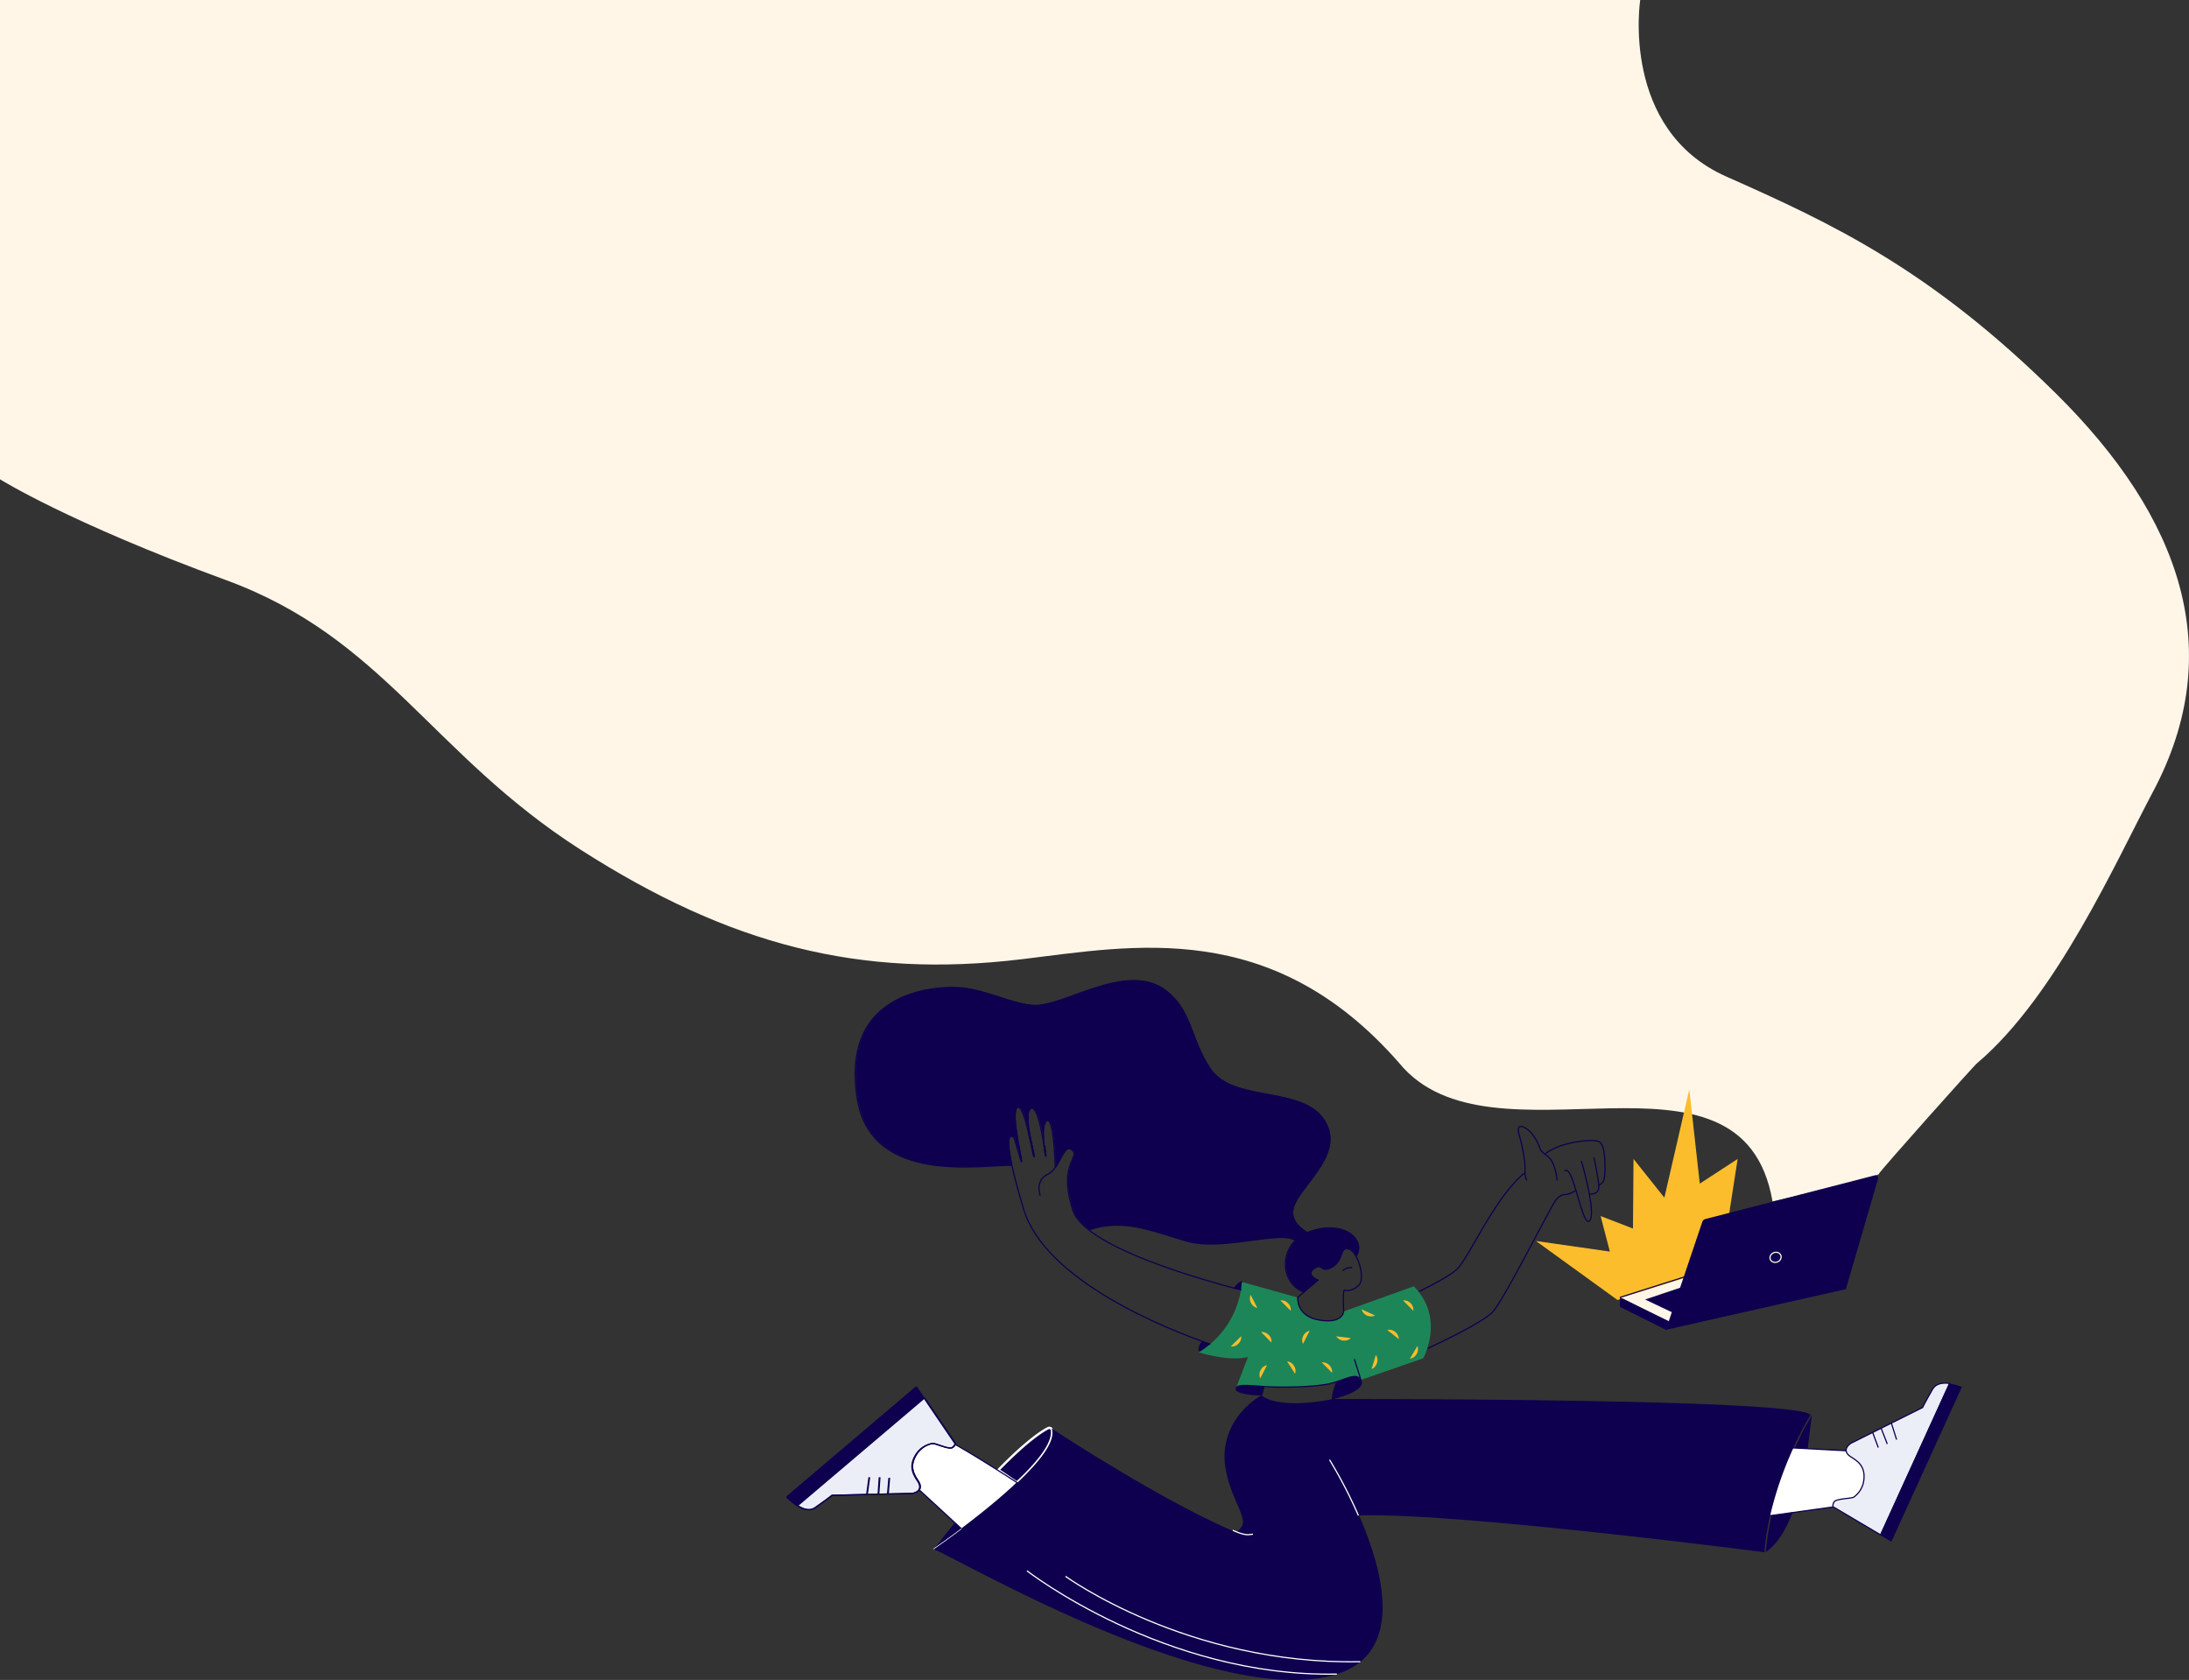 <svg xmlns="http://www.w3.org/2000/svg" viewBox="0 0 1845.73 1416.72">
  <rect x="0" y="0" width="1845.73" height="1416.72" fill="#333333" stroke="none"/>
  <defs>
    <style>
      .cls-1, .cls-14 {
        fill: #fff6e8;
      }

      .cls-2, .cls-3, .cls-8 {
        fill: #0e004e;
      }

      .cls-10, .cls-3, .cls-8 {
        stroke: #fff;
      }

      .cls-10, .cls-11, .cls-12, .cls-14, .cls-15, .cls-3, .cls-4, .cls-6, .cls-7, .cls-8 {
        stroke-miterlimit: 10;
      }

      .cls-3 {
        stroke-width: 2px;
      }

      .cls-4, .cls-5 {
        fill: #b57016;
      }

      .cls-11, .cls-14, .cls-4, .cls-6, .cls-7 {
        stroke: #0e004e;
      }

      .cls-6 {
        fill: #fff;
      }

      .cls-7 {
        fill: #ebeef7;
      }

      .cls-9 {
        fill: #1d8658;
      }

      .cls-10, .cls-11, .cls-12, .cls-15 {
        fill: none;
      }

      .cls-12 {
        stroke: #1b1023;
      }

      .cls-13 {
        fill: #fcbd2c;
      }

      .cls-15 {
        stroke: #fff6e8;
      }
    </style>
  </defs>
  <g id="Layer_2" data-name="Layer 2">
    <g id="pc-sky">
      <path id="Path_40" data-name="Path 40" class="cls-1" d="M1179.77,896.49c-107.2-122.73-224.61-98.85-318.2-87.56-136.44,16.44-246.29-11.86-372.06-92.4S323.57,538,190.73,489.28,0,404.2,0,404.2V0H1383s-16.93,109.18,72.6,148.9,171.94,78.24,277.86,182.87,145,217.41,81.94,335.86c-30.7,57.68-81.27,172.2-148.22,228.86-.51-.44-83.8,93-82.91,93.41,2.29,1.11-48.48,14.21-89.7,23.28C1468.89,864.78,1257.22,991.17,1179.77,896.49Z"/>
    </g>
    <g id="Jente">
      <g>
        <path class="cls-2" d="M1066,1169.16c-11.06-.83-20.06-1.71-22.52.52l-.66,1.71c.23,2.75,11.06,4.72,20,4.77h1.43l.12-.34A38.63,38.63,0,0,0,1066,1169.16Z"/>
        <path class="cls-2" d="M1013.7,1130.92c-5.58,6.86-1.89,9.3-1.89,9.3a81,81,0,0,0,9.24-6.69C1018.84,1132.76,1016.37,1131.89,1013.7,1130.92Z"/>
        <path class="cls-3" d="M883.79,1204.37c-5,2.53-17.95,10.66-42,35.34,5.4,3.37,11.16,7.6,15.69,10.48,17.63-16.41,31.18-32.94,29.5-44.13A2.23,2.23,0,0,0,883.79,1204.37Z"/>
        <path class="cls-4" d="M880.82,965.75c.49,4.47,1.11,8.08,1.24,8.76C882,973.86,881.54,970.39,880.82,965.75Z"/>
        <path class="cls-2" d="M1527.76,1193.27s-3.62,27-3.87,33.3-13.94,2.3-13.94,2.3,8.5-19.59,12.78-26.72C1526.21,1196.35,1527.76,1193.27,1527.76,1193.27Z"/>
        <path class="cls-2" d="M1092.07,1046.74c-12.9,13.56-9.16,36.53,7.88,42.83l11.9-10.12s-11-4.38-3.38-9.7,5.28,4.38,15.22-1.23,6.21-17.56,14.06-15.39c2.32.64,4.49,3,6.25,6.27,2.2-3.78,3.74-9.59-1.35-15.86-7.51-9.24-25.61-10.49-39.8-4.15a38.82,38.82,0,0,0-5.71,3.1A29.05,29.05,0,0,0,1092.07,1046.74Z"/>
        <path class="cls-2" d="M855.73,959.78c6,21.2,6.08,20,6.08,20,1.16,0-9.74-42.3-3.38-45.85s12.73,42,14,41.67-10-36.49-2.82-40.82c5.09-3.07,9.22,18.29,11.18,30.93-.51-4.79-.86-10.58-.25-14.88.42-2.92,1.27-5.14,2.83-5.89,5-2.39,6.51,27.58,6.92,39.5,5.83-8,8.45-19.47,14.13-14.74,7.41,6.18-12.16,11.17.75,50.85,1.88,5.78,6.81,11.46,13.88,16.92,28.91-9.55,51.68,1.13,82.1,9.83,29.4,8.4,80.58-9.64,90.89-.6a29.05,29.05,0,0,1,5.07-4.25,38.82,38.82,0,0,1,5.71-3.1c-7.49-4.37-16-12.22-10.82-23.88,8.55-19.2,43.3-44.31,24.23-71.94s-76-14-95-42c-17.55-25.85-15.35-49-37.83-66.29-33-25.38-86.7,14.73-112.17,12.42-19.7-1.78-36.66-12.1-59.28-14.64-17.53-2-104-.57-88.45,94.07,12,72.74,105.66,54.72,130.23,55.54C846.72,950.41,855.48,958.9,855.73,959.78Z"/>
        <path class="cls-5" d="M1148.12,1164.7c.06,0,0-.41-.2-1.11l-.22.07A8.34,8.34,0,0,1,1148.12,1164.7Z"/>
        <polygon class="cls-6" points="1512.15 1221.08 1556.14 1223.41 1582.45 1238.25 1568.54 1268.63 1545.86 1270.81 1492.54 1278.21 1482.63 1272.51 1508.72 1220.93 1512.15 1221.08"/>
        <path class="cls-2" d="M1128,1165a40.75,40.75,0,0,0-4.08,14.51c5.64-1.39,26.71-7.15,24.16-14.82a8.34,8.34,0,0,0-.42-1C1144.91,1157.94,1137.51,1161.89,1128,1165Z"/>
        <path class="cls-2" d="M1048,1080.79c-1.76.09-4.12,2.17-6.77,5.46l6,1.6A50.12,50.12,0,0,0,1048,1080.79Z"/>
        <path class="cls-2" d="M1493.7,1278.21a220.69,220.69,0,0,0-4.83,30.74c9.73-6.63,17.09-19.14,22.63-33.55l-17.8,2.8Z"/>
        <path class="cls-7" d="M1629.5,1171.59c-6.83,12-8.39,15.4-8.39,15.4l-26.34,13.15,4.4,13.93-4.4-13.93-8.62,4.3,5.17,13.31-5.17-13.31L1579,1208l4.74,12.78L1579,1208l-18.32,9.15s-7.73,4.68-1.87,10.13c2.9,2.69,12.51,5.7,12.92,16.87s-6.12,16.44-8.29,18.2-15.62,1.12-17.17,4.53-.42,3.93-.42,3.93l39.85,23.57,58.17-127.72C1638.06,1165.89,1632.3,1166.68,1629.5,1171.59Z"/>
        <path class="cls-6" d="M857.77,1250.42c-4.45-2.87-9.54-6.14-14.85-9.5-12.87-8.17-27.14-17-37.39-22.68a7.73,7.73,0,0,1-2,2.25c-2.86,2.43-14.76-3.86-17.46-3.2s-10.87,2.66-15.24,12.94,3,17.1,4.51,20.76c1,2.47.66,4.22-.23,5.46l30,27.67,5.74,5.28C824.86,1278.83,842.79,1264.61,857.77,1250.42Z"/>
        <path class="cls-7" d="M775.37,1251c-1.48-3.66-8.9-10.47-4.51-20.76s12.52-12.28,15.24-12.94,14.6,5.63,17.46,3.2a7.73,7.73,0,0,0,2-2.25c.37-.79.08-1.13.08-1.13l-26-38.29h0l-107,90.86h0c4.94,3.17,10.49,4.91,15.11,1.65,11.29-7.95,14.15-10.37,14.15-10.37l29.42-.69,9.64-.23h0l1-14.24-1,14.24,8-.19,1.15-13.58-1.15,13.58h0l20.48-.48s4-.43,5.77-2.92C776,1255.21,776.36,1253.46,775.37,1251Zm-44.09,9.28,2-14.48Z"/>
        <path class="cls-2" d="M805.11,1284.12q-8.37,10.26-17.74,22.32c.48-.33,10.24-7.06,23.48-17Z"/>
        <path class="cls-8" d="M787.37,1306.44c.48-.33,10.24-7.06,23.48-17"/>
        <path class="cls-2" d="M1492.54,1278.2a301.93,301.93,0,0,1,19.61-57.12,268.21,268.21,0,0,1,14.45-27.81c-9-13-336-13.46-397.85-13.42h-4.82l-.17.05c-29.32,5.66-50.31,4.06-59.86-2.9l-.29-.22c-10.4,5.88-25.29,19-29.86,39.79-6.64,30.15,15.71,58.12,14.27,67.72-.48,3.15-2.71,5.82-5.49,8-62.52-26-155.85-87.68-155.85-87.68,4.09,10.31-10.08,28-28.91,45.86-15,14.19-32.91,28.41-46.92,39-13.24,10-23,16.71-23.48,17h0c26.86,11.42,230.73,130.31,332.67,107.33,65.82-14.83,47.3-86.71,25.9-135.78a393.54,393.54,0,0,0-24.34-47,393.54,393.54,0,0,1,24.34,47c80.31-2.87,341.78,31,341.78,31a219.21,219.21,0,0,1,4.83-30.74Zm-450,14c14.1,4.52,11.59,2.21,14.48,2.09C1054.12,1294.45,1056.63,1296.76,1042.53,1292.24Z"/>
        <path class="cls-9" d="M1141.53,1146.27s4.37,13.52,5.4,17.52l-.23.07c-2.79-5.72-10.18-1.77-19.66,1.35a62.5,62.5,0,0,1-7.19,2c-14.08,2.86-41.43,3.19-54.74,2.2H1065c-11.07-.83-20.06-1.71-22.52.52l9.75-25.47c-16.51,3.95-41.39-4-41.39-4a80.12,80.12,0,0,0,9.24-6.69,75.66,75.66,0,0,0,26.21-45.68,48.28,48.28,0,0,0,.72-7.06l46.86,13.11v.12h0c-.12,1.59-.57,16.07,18.26,19.13a45.1,45.1,0,0,0,5.42.58c14.55.65,15-7.8,15-7.85l59.58-21.34a53.31,53.31,0,0,1,4,4.54c14,17.76,10.8,37.24,7.28,48a50.12,50.12,0,0,1-3.39,8.18l-53,18.37Z"/>
      </g>
      <path class="cls-10" d="M865.9,1324.69s115.57,90,261.34,87.11"/>
      <path class="cls-10" d="M898.42,1329.34s102.79,74.91,248.56,72"/>
    </g>
    <g id="Jente-outline">
      <g>
        <path class="cls-11" d="M1063.7,1176.25h-1.43c-9,0-19.79-2-20-4.76a2,2,0,0,1,.65-1.72c2.46-2.23,11.46-1.35,22.52-.51h.14c13.32,1,40.67.66,54.75-2.2a62.5,62.5,0,0,0,7.19-2c9.47-3.12,16.87-7.07,19.66-1.35a8.34,8.34,0,0,1,.42,1c2.55,7.67-18.52,13.43-24.16,14.82"/>
        <path class="cls-11" d="M1065.45,1169.26h0a38.74,38.74,0,0,1-1.61,6.65l-.12.34-.13.34c-.06.17-.13.33-.2.49"/>
        <path class="cls-11" d="M1123.4,1179.93h0a2.72,2.72,0,0,1,0-.31,40.75,40.75,0,0,1,4.08-14.51"/>
        <path class="cls-11" d="M1142,1146.17s6,18.64,5.59,18.62"/>
        <path class="cls-10" d="M1121.06,1231.07a393.54,393.54,0,0,1,24.34,47"/>
        <path class="cls-10" d="M1039.49,1290.51c11.09,5.14,13.61,3.57,17,3.28"/>
        <path class="cls-11" d="M1047.45,1080.88c-1.76.09-4.12,2.17-6.77,5.46"/>
        <g>
          <path class="cls-2" d="M779,1178.91l-107,90.86-.06,0a52.13,52.13,0,0,1-8.6-7.26l0,0,109.32-92.85h0l6.16,9.08Z"/>
          <g>
            <line class="cls-11" x1="778.92" y1="1178.75" x2="671.89" y2="1269.66"/>
            <line class="cls-11" x1="772.64" y1="1169.51" x2="663.28" y2="1262.39"/>
            <line class="cls-12" x1="748.36" y1="1259.94" x2="740.39" y2="1260.13"/>
            <line class="cls-11" x1="778.92" y1="1178.75" x2="772.64" y2="1169.51"/>
            <path class="cls-11" d="M671.89,1269.66a52.26,52.26,0,0,1-8.61-7.27"/>
            <path class="cls-11" d="M778.92,1178.75l.12.16,26,38.29s.29.34-.08,1.13a7.73,7.73,0,0,1-2,2.25c-2.86,2.43-14.76-3.86-17.46-3.2s-10.87,2.66-15.24,12.94,3,17.1,4.51,20.76c1,2.47.66,4.22-.23,5.46-1.78,2.49-5.77,2.92-5.77,2.92l-20.48.48"/>
            <line class="cls-12" x1="740.39" y1="1260.13" x2="730.75" y2="1260.36"/>
            <path class="cls-11" d="M730.75,1260.36l-29.42.69s-2.86,2.42-14.15,10.37c-4.62,3.26-10.17,1.52-15.11-1.65l-.18-.12"/>
            <line class="cls-11" x1="730.75" y1="1260.36" x2="732.7" y2="1245.88"/>
            <line class="cls-11" x1="740.39" y1="1260.13" x2="741.37" y2="1245.89"/>
            <line class="cls-11" x1="748.36" y1="1259.94" x2="749.51" y2="1246.36"/>
          </g>
        </g>
        <path class="cls-2" d="M1132.83,1071.8a8.88,8.88,0,0,1,7-2.29.51.51,0,0,0,.5-.5.52.52,0,0,0-.5-.5,9.79,9.79,0,0,0-7.67,2.58c-.47.44.23,1.15.7.71Z"/>
        <path class="cls-2" d="M1585.18,1294.48l9.62,5.69,59.46-130.57a51.76,51.76,0,0,0-10.87-2.92Z"/>
        <g>
          <path class="cls-11" d="M1146.15,1083.34c-4.9,5.6-10.9,5.3-12.52,4.66s-.69,18-.69,18-.44,10.51-20.38,7.27c-18.82-3.06-18.37-17.54-18.26-19.12v0l.22-.29,4.89-4.16,11.9-10.12s-11-4.38-3.38-9.7,5.28,4.38,15.22-1.23,6.21-17.56,14.06-15.39c2.32.64,4.49,3,6.25,6.27C1147.66,1067.16,1149.61,1079.4,1146.15,1083.34Z"/>
          <path class="cls-11" d="M1099.42,1089.66c-17-6.3-20.78-29.27-7.88-42.83a29.05,29.05,0,0,1,5.07-4.25,38.82,38.82,0,0,1,5.71-3.1c14.19-6.34,32.29-5.09,39.8,4.15,5.09,6.27,3.55,12.08,1.35,15.86"/>
          <path class="cls-11" d="M853.18,982.75c-24.57-.82-118.26,17.2-130.23-55.54-15.56-94.64,70.92-96,88.45-94.07C834,835.68,851,846,870.68,847.78c25.47,2.31,79.15-37.8,112.17-12.42,22.48,17.29,20.28,40.44,37.83,66.29,19,28,76,14.38,95.05,42s-15.68,52.74-24.22,71.94c-5.2,11.66,3.32,19.51,10.81,23.88"/>
          <path class="cls-11" d="M1203.81,1137.13c15.11-7,47.8-22.77,55.28-31.29,9.8-11.19,49.13-89.67,53-94.13,4.9-5.6,7.37-3.54,11.86-5.28a32.06,32.06,0,0,0,4.83-2.56"/>
          <path class="cls-11" d="M1196.53,1089.18c10.28-5,26-13.38,31.57-18.45,10.83-9.9,31.49-60.55,57.7-81.76"/>
          <path class="cls-11" d="M1046.73,1087.94c-36.5-9.53-99.67-28.27-128.18-50.34-7.07-5.46-12-11.14-13.88-16.92-12.91-39.68,6.66-44.67-.75-50.85-5.68-4.73-8.3,6.75-14.13,14.74a17.87,17.87,0,0,1-6.43,5.78c-11,5.25-6.25,18-6.25,18"/>
          <path class="cls-11" d="M881.53,974.6c-.08-.65-.52-4.12-1.24-8.76-2-12.64-6.09-34-11.18-30.93-7.17,4.33,4.12,40.52,2.82,40.82s-7.69-45.21-14-41.67,4.54,45.9,3.38,45.85c0,0,0,1.16-6.08-20-.25-.88-9-9.37-2,22.88,1.91,8.86,5,20.77,9.81,36.76,18.26,60.87,121.07,101.46,157.53,114.11"/>
          <path class="cls-11" d="M1312.86,995.46a40.17,40.17,0,0,0-5.08-17.45c-2.35-2.77-3.1-3-5.23-4.69-.64-.52-1.4-1.17-2.36-2.06-2.17-2-1.86-6.06-7.78-14.29-3.93-5.48-15.66-13.2-11.24,1,2.07,6.7,4.51,19.09,4.68,25.53.05,2.24-.07,3.9,0,5.43a15,15,0,0,0,1.48,6.51"/>
          <path class="cls-11" d="M889.79,984.57c-.41-11.91-1.94-41.89-6.92-39.49-1.55.74-2.41,3-2.83,5.88-.61,4.3-.25,10.09.25,14.88.49,4.48,1.12,8.09,1.24,8.77a.66.66,0,0,0,0,.11"/>
          <path class="cls-11" d="M1340.13,1007.1c4.28,0,7.23-1.27,7.9-4.87a12,12,0,0,0,0-2.74c-.55-7.21-4.08-23.56-4.08-23.56"/>
          <path class="cls-11" d="M1333.36,978.94s4.26,14.54,6.77,28.16c1.9,10.27,2.79,20,.1,22.58-3.46,3.34-7.37-12.46-11.41-25.81-3.22-10.65-6.55-19.74-9.8-16.27"/>
          <path class="cls-11" d="M1302.55,973.32c2.44-1.78,4.65-3.64,12.22-6.64s29.35-7.22,34.4-3.31,4.61,27,3.24,31.54a7.6,7.6,0,0,1-4.37,4.58"/>
        </g>
      </g>
      <g>
        <path class="cls-13" d="M1054.55,1092c-2.16,4.27.89,10.22,5.6,11"/>
        <path class="cls-13" d="M1037.79,1135.51c4.72.75,9.46-4,8.74-8.67"/>
        <path class="cls-13" d="M1088.31,1105.42c.76-4.72-4-9.46-8.67-8.74"/>
        <path class="cls-13" d="M1068.29,1151.32c-4.72.74-7.77,6.68-5.63,11"/>
        <path class="cls-13" d="M1091.94,1158.49c1.73-4.46-1.89-10.08-6.65-10.36"/>
        <path class="cls-13" d="M1104.3,1122.28c-4.72.74-7.77,6.68-5.63,11"/>
        <path class="cls-13" d="M1123.16,1157.69c.75-4.72-4-9.46-8.68-8.74"/>
        <path class="cls-13" d="M1072.05,1132.13c.75-4.71-4-9.45-8.67-8.74"/>
        <path class="cls-13" d="M1126.7,1126.92c2.32,4.17,9,5,12.22,1.51"/>
        <path class="cls-13" d="M1156.5,1154.5c4.51-1.56,6.47-8,3.6-11.77"/>
        <path class="cls-13" d="M1179.4,1129.28c.19-4.78-5-8.93-9.64-7.67"/>
        <path class="cls-13" d="M1188.85,1145.77c4.75-.46,8.16-6.2,6.28-10.59"/>
        <path class="cls-13" d="M1148.13,1104.21c1,4.68,7,7.46,11.2,5.13"/>
        <path class="cls-13" d="M1191.68,1105.42c.76-4.72-3.94-9.46-8.67-8.74"/>
      </g>
    </g>
    <g id="Boom">
      <polygon class="cls-13" points="1458.71 1018.97 1465.16 977.37 1433.23 998.17 1424.38 918.75 1403.38 1010.01 1377.36 977.37 1376.89 1036.05 1349.62 1025.54 1357.41 1055.49 1295.07 1046.56 1363.85 1096.33 1451.6 1068.89 1458.71 1018.97"/>
    </g>
    <g id="pc">
      <polygon class="cls-1" points="1421.07 1077.62 1408.11 1115.05 1366.94 1094.37 1421.07 1077.62"/>
      <path class="cls-2" d="M1580.73,991.22l-142.9,36.84a3.47,3.47,0,0,0-2.43,2.26l-30.76,91.13,151.77-34.29,27.14-93.05A2.32,2.32,0,0,0,1580.73,991.22Z"/>
      <path class="cls-2" d="M1407.09,1114.19l-41.17-20.06v7.32a1.15,1.15,0,0,0,.65,1l38.07,19"/>
      <line class="cls-14" x1="1365.92" y1="1094.13" x2="1420.05" y2="1076.95"/>
      <polyline class="cls-2" points="1418.45 1085.42 1387.09 1095.88 1411.48 1107.49 1418.84 1084.18"/>
      <g id="Layer_5" data-name="Layer 5">
        <ellipse class="cls-15" cx="1497.16" cy="1060.22" rx="4.76" ry="4.2" transform="translate(-277.33 594.67) rotate(-20.6)"/>
      </g>
    </g>
  </g>
</svg>
